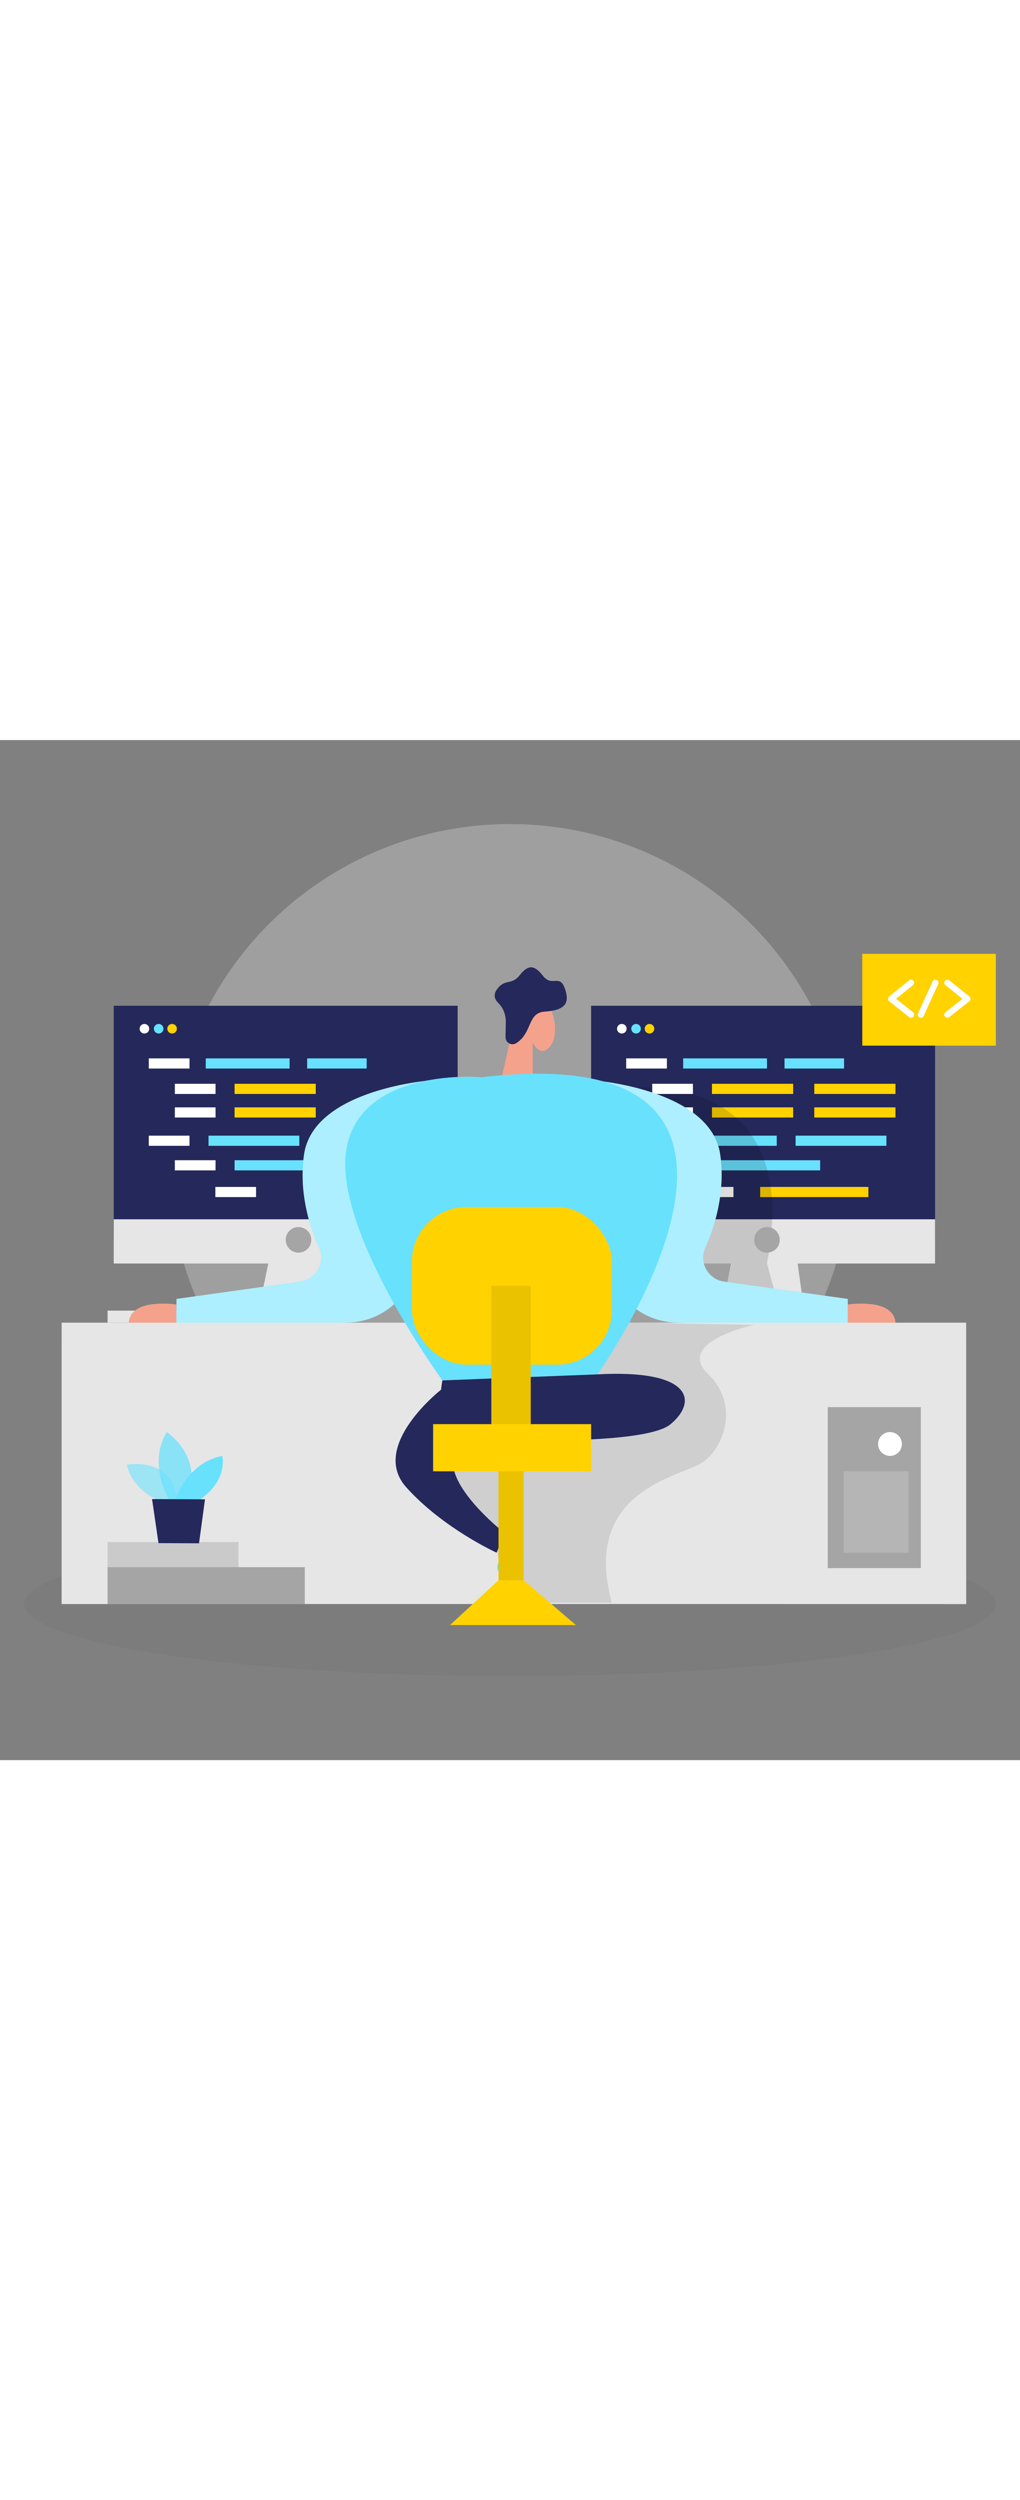<svg id="_90_code_development_outline" xmlns="http://www.w3.org/2000/svg" viewBox="0 0 500 500" data-imageid="coding-28" imageName="Coding" class="illustrations_image" style="width: 204px;"><rect x="0" y="0" width="500" height="500" fill="#808080" stroke="none"/><defs><style>.cls-1_coding-28{opacity:.14;}.cls-1_coding-28,.cls-2_coding-28,.cls-3_coding-28,.cls-4_coding-28,.cls-5_coding-28,.cls-6_coding-28,.cls-7_coding-28,.cls-8_coding-28,.cls-9_coding-28,.cls-10_coding-28{fill:none;}.cls-11_coding-28{fill:#fff;}.cls-12_coding-28{fill:#f4a28c;}.cls-2_coding-28{opacity:.46;}.cls-13_coding-28{fill:#a5a5a5;}.cls-3_coding-28{opacity:.42;}.cls-4_coding-28{opacity:.58;}.cls-5_coding-28{opacity:.18;}.cls-14_coding-28{fill:#e6e6e6;}.cls-6_coding-28{opacity:.03;}.cls-7_coding-28{opacity:.73;}.cls-8_coding-28{opacity:.08;}.cls-9_coding-28{opacity:.3;}.cls-15_coding-28{fill:#24285b;}.cls-16_coding-28{fill:#000001;}.cls-17_coding-28{fill:#ffd200;}.cls-10_coding-28{opacity:.1;}.cls-18_coding-28{fill:#68e1fd;}</style></defs><g id="bg_coding-28" class="cls-9_coding-28"><circle class="cls-14_coding-28" cx="250" cy="208.22" r="167.05"/></g><g id="sd_coding-28" class="cls-6_coding-28"><ellipse class="cls-16_coding-28" cx="250" cy="423.48" rx="238.15" ry="35.36"/></g><g id="coding_table_person_coding-28"><path class="cls-12_coding-28" d="m415.57,276.71s25.06-4.05,23.37,11.28h-23.37v-11.28Z"/><polygon class="cls-14_coding-28" points="360.05 248.84 352.47 285.58 394.98 285.58 389.19 243.35 360.05 248.84"/><rect class="cls-15_coding-28" x="289.77" y="130.24" width="168.59" height="114.51"/><rect class="cls-18_coding-28 targetColor" x="349" y="205.95" width="53.04" height="4.98" style="fill: rgb(104, 225, 253);"/><rect class="cls-17_coding-28" x="372.64" y="219.04" width="53.04" height="4.98"/><rect class="cls-14_coding-28" x="289.77" y="234.9" width="168.59" height="21.68"/><rect class="cls-18_coding-28 targetColor" x="336.24" y="193.91" width="44.51" height="4.98" style="fill: rgb(104, 225, 253);"/><rect class="cls-18_coding-28 targetColor" x="390" y="193.91" width="44.51" height="4.98" style="fill: rgb(104, 225, 253);"/><rect class="cls-17_coding-28" x="349" y="180.04" width="39.79" height="4.98"/><rect class="cls-17_coding-28" x="399.16" y="180.04" width="39.79" height="4.98"/><rect class="cls-11_coding-28" x="319.72" y="205.95" width="19.95" height="4.98"/><rect class="cls-11_coding-28" x="339.59" y="219.04" width="19.95" height="4.98"/><rect class="cls-11_coding-28" x="306.96" y="193.91" width="19.95" height="4.98"/><g class="cls-1_coding-28"><path class="cls-16_coding-28" d="m311.79,170.46s82.35-8.28,64.18,86.12l6.27,23.09-25.66-13.99,2.07-9.07-13.61-.02-33.24-86.12Z"/></g><circle class="cls-18_coding-28 targetColor" cx="311.79" cy="141.5" r="2.35" style="fill: rgb(104, 225, 253);"/><circle class="cls-17_coding-28" cx="318.38" cy="141.5" r="2.35"/><rect class="cls-11_coding-28" x="306.96" y="156.03" width="19.95" height="4.98"/><rect class="cls-11_coding-28" x="319.72" y="168.49" width="19.95" height="4.98"/><rect class="cls-17_coding-28" x="349" y="168.49" width="39.79" height="4.98"/><rect class="cls-17_coding-28" x="399.16" y="168.49" width="39.79" height="4.98"/><rect class="cls-11_coding-28" x="319.72" y="180.04" width="19.95" height="4.98"/><rect class="cls-18_coding-28 targetColor" x="334.88" y="156.03" width="41.09" height="4.98" style="fill: rgb(104, 225, 253);"/><rect class="cls-18_coding-28 targetColor" x="384.57" y="156.03" width="29.18" height="4.98" style="fill: rgb(104, 225, 253);"/><circle class="cls-13_coding-28" cx="375.97" cy="244.98" r="6.27"/><rect class="cls-14_coding-28" x="52.73" y="279.67" width="84.74" height="5.91"/><path class="cls-12_coding-28" d="m86.51,276.71s-25.06-4.05-23.37,11.28h23.37v-11.28Z"/><polygon class="cls-14_coding-28" points="133.1 248.84 125.52 285.58 168.03 285.58 162.24 243.35 133.1 248.84"/><rect class="cls-15_coding-28" x="55.75" y="130.24" width="168.59" height="114.51"/><rect class="cls-18_coding-28 targetColor" x="114.99" y="205.95" width="53.04" height="4.98" style="fill: rgb(104, 225, 253);"/><rect class="cls-14_coding-28" x="55.75" y="234.9" width="168.59" height="21.68"/><rect class="cls-18_coding-28 targetColor" x="102.22" y="193.91" width="44.51" height="4.98" style="fill: rgb(104, 225, 253);"/><rect class="cls-17_coding-28" x="114.99" y="180.04" width="39.79" height="4.98"/><rect class="cls-11_coding-28" x="85.71" y="205.95" width="19.95" height="4.98"/><rect class="cls-11_coding-28" x="105.57" y="219.04" width="19.95" height="4.98"/><rect class="cls-11_coding-28" x="72.94" y="193.91" width="19.95" height="4.98"/><circle class="cls-11_coding-28" cx="70.79" cy="141.5" r="2.35"/><circle class="cls-18_coding-28 targetColor" cx="77.78" cy="141.5" r="2.35" style="fill: rgb(104, 225, 253);"/><circle class="cls-17_coding-28" cx="84.36" cy="141.5" r="2.35"/><rect class="cls-11_coding-28" x="72.94" y="156.03" width="19.95" height="4.98"/><rect class="cls-11_coding-28" x="85.71" y="168.49" width="19.95" height="4.98"/><rect class="cls-17_coding-28" x="114.99" y="168.49" width="39.79" height="4.98"/><rect class="cls-11_coding-28" x="85.71" y="180.04" width="19.95" height="4.98"/><rect class="cls-18_coding-28 targetColor" x="100.86" y="156.03" width="41.09" height="4.98" style="fill: rgb(104, 225, 253);"/><path class="cls-18_coding-28 targetColor" d="m212.31,166.68s-58.8,4.03-63.3,36.69c-2.5,18.14,2.47,34.55,7.38,45.55,3.21,7.18-1.46,15.44-9.25,16.53l-60.63,8.49v14.06l84.35-2.5c17.71-.53,32.23-14.22,33.79-31.87l7.67-86.93Z" style="fill: rgb(104, 225, 253);"/><path class="cls-18_coding-28 targetColor" d="m289.77,166.68s58.8,4.03,63.3,36.69c2.5,18.14-2.47,34.55-7.38,45.55-3.21,7.18,1.46,15.44,9.25,16.53l60.63,8.49v14.06s-84.35-2.5-84.35-2.5c-17.71-.53-32.23-14.22-33.79-31.87l-7.67-86.93Z" style="fill: rgb(104, 225, 253);"/><g class="cls-2_coding-28"><path class="cls-11_coding-28" d="m212.31,166.68s-58.8,4.03-63.3,36.69c-2.5,18.14,2.47,34.55,7.38,45.55,3.21,7.18-1.46,15.44-9.25,16.53l-60.63,8.49v14.06l84.35-2.5c17.71-.53,32.23-14.22,33.79-31.87l7.67-86.93Z"/></g><g class="cls-2_coding-28"><path class="cls-11_coding-28" d="m289.77,166.68s58.8,4.03,63.3,36.69c2.5,18.14-2.47,34.55-7.38,45.55-3.21,7.18,1.46,15.44,9.25,16.53l60.63,8.49v14.06s-84.35-2.5-84.35-2.5c-17.71-.53-32.23-14.22-33.79-31.87l-7.67-86.93Z"/></g><rect class="cls-14_coding-28" x="30.21" y="298.62" width="443.4" height="124.86"/><rect class="cls-14_coding-28" x="30.21" y="285.58" width="443.4" height="30.52"/><path class="cls-12_coding-28" d="m245.61,166.68l7.17-31.31s.24-14.65,9.65-11.25c9.42,3.4,12.23,20.4,7.16,26.16-5.07,5.75-8.47-2.09-8.47-2.09v17.3l-15.52,1.19Z"/><g class="cls-10_coding-28"><path class="cls-16_coding-28" d="m369.7,286.63s-38.96,8.31-22.69,24.02c16.27,15.71,7.31,37.85-3.97,44.23-11.28,6.39-58.02,14.08-43.1,67.95h-52.68l-3.88-28.76-33.8-35.67,14.77-34.42,41.54-56.47,28.15,23.38,15.41-5.3,60.26,1.05Z"/></g><path class="cls-18_coding-28 targetColor" d="m236.24,165.25s-58.61-5.22-66.27,34.34c-7.66,39.56,46.9,114.27,46.9,114.27l76.01-2.96s118.09-165.88-56.63-145.66Z" style="fill: rgb(104, 225, 253);"/><path class="cls-18_coding-28 targetColor" d="m243.38,394.06s3.4,4.46,1.15,8.69c-2.25,4.23.99,7.81,4.34,4.86,3.35-2.94,4.72-15.23,4.72-15.23l-7.55-4.41-2.67,6.09Z" style="fill: rgb(104, 225, 253);"/><path class="cls-15_coding-28" d="m216.86,313.87s-5.07,26.6,6.33,27.87,92.06,4.86,105.57-6.44,10.13-26.92-35.89-24.39l-76.01,2.96Z"/><path class="cls-15_coding-28" d="m216.2,318.44s-35.24,27.52-17.08,47.79c18.16,20.27,44.34,32.09,44.34,32.09l3.8-9.71s-54.9-42.65-2.96-51.1l-28.11-19.08Z"/><rect class="cls-17_coding-28" x="201.92" y="228.86" width="98.03" height="77.29" rx="26.78" ry="26.78"/><rect class="cls-17_coding-28" x="240.86" y="267.5" width="19.3" height="77.41"/><g class="cls-8_coding-28"><rect class="cls-16_coding-28" x="240.86" y="267.5" width="19.3" height="77.41"/></g><rect class="cls-17_coding-28" x="212.31" y="335.31" width="77.45" height="23.12"/><path class="cls-15_coding-28" d="m247.81,145.64l.13-7.41c.06-3.44-1.16-6.84-3.61-9.25-1.62-1.59-2.75-3.88-.81-6.66,3.88-5.56,7.15-1.96,11.08-6.87s6.87-5.89,11.45,0c4.58,5.89,8.18-.98,10.79,6.21,2.62,7.2.33,10.79-9.81,11.45-8.62.56-5.93,10.32-13.94,15.45-2.3,1.47-5.32-.19-5.27-2.92Z"/><rect class="cls-17_coding-28" x="244.37" y="358.42" width="12.29" height="53.42"/><g class="cls-8_coding-28"><rect class="cls-16_coding-28" x="244.37" y="358.42" width="12.29" height="53.42"/></g><polygon class="cls-17_coding-28" points="244.37 411.84 220.59 433.8 282.31 433.8 256.66 411.84 244.37 411.84"/><rect class="cls-13_coding-28" x="405.76" y="326.97" width="45.61" height="78.97"/><rect class="cls-14_coding-28" x="384.37" y="316.1" width="10.7" height="107.38"/><rect class="cls-14_coding-28" x="462.91" y="316.1" width="10.7" height="107.38"/><rect class="cls-14_coding-28" x="394.01" y="405.94" width="79.6" height="17.54"/><rect class="cls-14_coding-28" x="30.21" y="316.1" width="22.52" height="107.38"/><g class="cls-3_coding-28"><rect class="cls-13_coding-28" x="52.73" y="393.12" width="64.19" height="12.82"/></g><rect class="cls-13_coding-28" x="52.73" y="405.43" width="96.68" height="18.04"/><rect class="cls-18_coding-28 targetColor" x="150.56" y="156.03" width="29.18" height="4.98" style="fill: rgb(104, 225, 253);"/><circle class="cls-13_coding-28" cx="146.32" cy="244.98" r="6.27"/><circle class="cls-11_coding-28" cx="304.81" cy="141.5" r="2.35"/><g class="cls-4_coding-28"><path class="cls-18_coding-28 targetColor" d="m81.11,373.99s-15.56-4.25-18.95-18.73c0,0,24.11-4.87,24.8,20.01l-5.85-1.28Z" style="fill: rgb(104, 225, 253);"/></g><g class="cls-7_coding-28"><path class="cls-18_coding-28 targetColor" d="m83.02,372.45s-10.87-17.19-1.3-33.26c0,0,18.33,11.64,10.19,33.29l-8.88-.04Z" style="fill: rgb(104, 225, 253);"/></g><path class="cls-18_coding-28 targetColor" d="m85.82,372.46s5.74-18.15,23.11-21.59c0,0,3.25,11.79-11.24,21.64l-11.86-.05Z" style="fill: rgb(104, 225, 253);"/><polygon class="cls-15_coding-28" points="74.54 372.05 77.69 393.63 97.56 393.72 100.49 372.16 74.54 372.05"/><circle class="cls-11_coding-28" cx="436.27" cy="345.04" r="5.84"/><g class="cls-5_coding-28"><rect class="cls-11_coding-28" x="413.54" y="358.42" width="31.81" height="39.91"/></g></g><g id="code_coding-28"><rect class="cls-17_coding-28" x="422.69" y="104.79" width="65.46" height="45"/><path class="cls-11_coding-28" d="m446.62,136.13c-.33,0-.66-.11-.94-.33l-9.81-7.76c-.36-.29-.57-.72-.58-1.18,0-.46.21-.9.57-1.19l9.81-7.9c.65-.53,1.6-.42,2.13.23.52.65.42,1.61-.23,2.13l-8.33,6.71,8.32,6.58c.66.52.77,1.47.25,2.13-.3.38-.74.58-1.19.58Z"/><path class="cls-11_coding-28" d="m464.39,136.13c-.45,0-.89-.2-1.19-.58-.52-.66-.41-1.61.25-2.13l8.32-6.58-8.33-6.71c-.65-.52-.75-1.48-.23-2.13.53-.65,1.48-.75,2.13-.23l9.81,7.9c.36.29.57.73.57,1.19,0,.46-.21.9-.58,1.18l-9.81,7.76c-.28.22-.61.33-.94.33Z"/><path class="cls-11_coding-28" d="m451.39,136.13c-.21,0-.42-.04-.63-.14-.76-.35-1.1-1.25-.75-2.01l7.15-15.65c.35-.76,1.25-1.1,2.01-.75.76.35,1.1,1.25.75,2.01l-7.15,15.65c-.25.56-.8.89-1.38.89Z"/></g></svg>